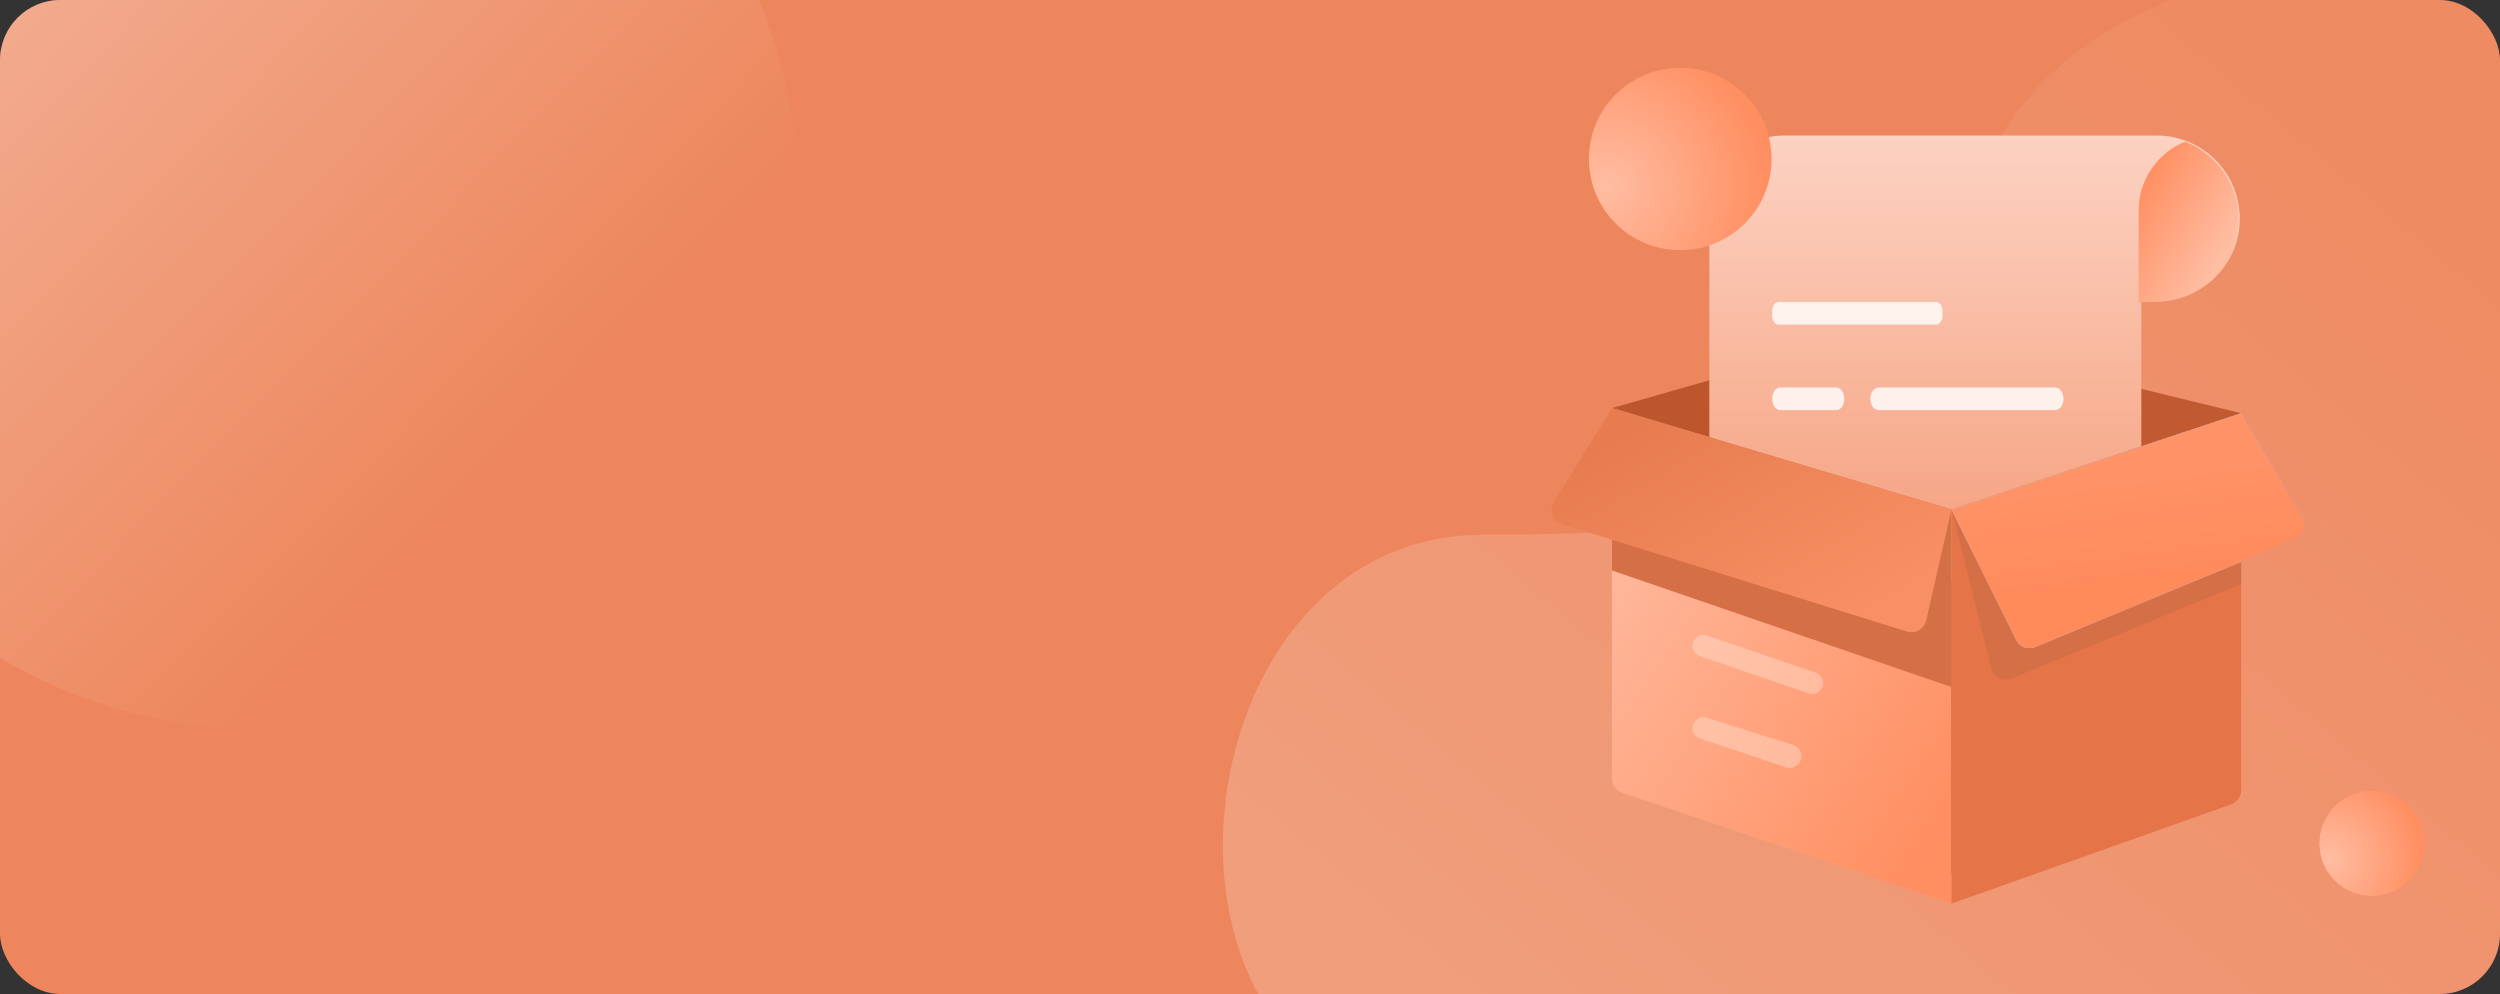 <svg xmlns="http://www.w3.org/2000/svg" xmlns:xlink="http://www.w3.org/1999/xlink" fill="none" version="1.1" width="332" height="132" viewBox="0 0 332 132"><rect x="0" y="0" width="332" height="132" fill="#333333" stroke="none"/><defs><clipPath id="master_svg0_2779_097378"><rect x="0" y="0" width="332" height="132" rx="8"/></clipPath><linearGradient x1="0.268" y1="0.32" x2="0.826" y2="0.865" id="master_svg1_84_40218"><stop offset="0%" stop-color="#FFFFFF" stop-opacity="0.3"/><stop offset="80.947%" stop-color="#FFFFFF" stop-opacity="0"/></linearGradient><linearGradient x1="0.162" y1="0.931" x2="0.931" y2="0.213" id="master_svg2_84_32130"><stop offset="0%" stop-color="#FFFFFF" stop-opacity="1"/><stop offset="100%" stop-color="#FFFFFF" stop-opacity="0.2"/></linearGradient><linearGradient x1="0.875" y1="0.061" x2="0.686" y2="0.282" id="master_svg3_84_001574"><stop offset="0%" stop-color="#EA835A" stop-opacity="1"/><stop offset="100%" stop-color="#BE562D" stop-opacity="1"/></linearGradient><linearGradient x1="0.052" y1="0.061" x2="0.929" y2="0.911" id="master_svg4_84_97576"><stop offset="0%" stop-color="#FFBDA2" stop-opacity="1"/><stop offset="100%" stop-color="#FF8E61" stop-opacity="1"/></linearGradient><linearGradient x1="0.5" y1="-3.0616171314629196e-17" x2="0.5" y2="0.827" id="master_svg5_140_64376"><stop offset="0%" stop-color="#FCD2C2" stop-opacity="1"/><stop offset="100%" stop-color="#F6A787" stop-opacity="1"/></linearGradient><linearGradient x1="0.663" y1="0.892" x2="0" y2="0.27" id="master_svg6_84_98608"><stop offset="0%" stop-color="#FFBDA2" stop-opacity="1"/><stop offset="100%" stop-color="#FF8E61" stop-opacity="1"/></linearGradient><linearGradient x1="1" y1="0.5" x2="0.087" y2="0.39" id="master_svg7_84_000479"><stop offset="0%" stop-color="#77AAFF" stop-opacity="1"/><stop offset="100%" stop-color="#B1CEFF" stop-opacity="1"/></linearGradient><linearGradient x1="0.5" y1="0.761" x2="0.395" y2="0.234" id="master_svg8_84_000481"><stop offset="0%" stop-color="#FF8A5A" stop-opacity="1"/><stop offset="100%" stop-color="#FF9368" stop-opacity="1"/></linearGradient><linearGradient x1="0.153" y1="0.154" x2="0.864" y2="0.834" id="master_svg9_84_91418"><stop offset="0%" stop-color="#E77C51" stop-opacity="1"/><stop offset="100%" stop-color="#F98F64" stop-opacity="1"/></linearGradient><radialGradient cx="0" cy="0" r="1" gradientUnits="userSpaceOnUse" id="master_svga_84_99611" gradientTransform="translate(309.31 114.105) rotate(156.98) scale(12.512 12.512)"><stop offset="0%" stop-color="#FFBDA2" stop-opacity="1"/><stop offset="100%" stop-color="#FF8E61" stop-opacity="1"/></radialGradient><radialGradient cx="0" cy="0" r="1" gradientUnits="userSpaceOnUse" id="master_svgb_84_99547" gradientTransform="translate(213.27 24.758) rotate(157.011) scale(21.681 21.715)"><stop offset="0%" stop-color="#FFBDA2" stop-opacity="1"/><stop offset="100%" stop-color="#FF8E61" stop-opacity="1"/></radialGradient></defs><g style="mix-blend-mode:passthrough" clip-path="url(#master_svg0_2779_097378)"><rect x="0" y="0" width="332" height="132" rx="8" fill="#ED865C" fill-opacity="1"/><g style="mix-blend-mode:passthrough"><ellipse cx="35.5" cy="26.5" rx="70.5" ry="70.5" fill="url(#master_svg1_84_40218)" fill-opacity="1"/></g><g style="mix-blend-mode:passthrough"><path d="M197,71C164,71,153,117.5,171,137.5L335.5,137.5L335.5,-1.5L305.5,-4.5Q265.5,1.5,259.5,35C253.5,68.5,230,71,197,71Z" fill="url(#master_svg2_84_32130)" fill-opacity="0.2"/></g><g><g><path d="M292.645,103.061L259.161,116.031L251.262,112.573L251.262,43.566L297.623,54.873L292.645,103.061Z" fill-rule="evenodd" fill="#C15A31" fill-opacity="1"/></g><g><path d="M251.262,112.573L218.558,101.884L214.065,54.196L251.262,43.566L251.262,112.573Z" fill-rule="evenodd" fill="url(#master_svg3_84_001574)" fill-opacity="1"/></g><g><path d="M214.065,54.196L214.065,103.389C214.065,104.248,214.613,105.01,215.427,105.284L259.161,120L259.161,67.661L214.065,54.196Z" fill-rule="evenodd" fill="url(#master_svg4_84_97576)" fill-opacity="1"/></g><g><g><path d="M224.756,85.761C224.756,86.378,225.148,86.928,225.733,87.128L240.189,92.087C241.134,92.411,242.117,91.709,242.117,90.71C242.117,90.087,241.721,89.533,241.132,89.331L226.669,84.392C225.731,84.072,224.756,84.769,224.756,85.761" fill="#FFFAF4" fill-opacity="0.3"/></g></g><g><g><path d="M296.958,32.271C296.426,33.972,295.485,35.518,294.217,36.774C293.845,37.15,293.445,37.496,293.02,37.812C292.741,38.029,292.448,38.227,292.142,38.404C291.837,38.591,291.523,38.76,291.2,38.913C290.719,39.15,290.219,39.348,289.706,39.506C288.641,39.833,287.534,39.999,286.419,40L284.366,40L284.366,77.297L227,77.297L227,27.846C227.009,25.238,228.053,22.739,229.904,20.894C231.755,19.05,234.262,18.01,236.88,18L286.391,18C287.77,17.995,289.138,18.251,290.421,18.755C290.777,18.893,291.125,19.051,291.462,19.228C291.632,19.313,291.795,19.405,291.958,19.504C292.092,19.577,292.222,19.657,292.347,19.744C293.017,20.165,293.637,20.66,294.196,21.219C294.947,21.969,295.586,22.822,296.094,23.752C296.437,24.38,296.717,25.039,296.93,25.722L297.078,26.251C297.17,26.605,297.243,26.963,297.298,27.324C297.393,27.876,297.445,28.436,297.454,28.996C297.454,30.107,297.286,31.21,296.958,32.271Z" fill="url(#master_svg5_140_64376)" fill-opacity="1"/></g><g><path d="M297.25,29.077C297.25,30.19,297.081,31.296,296.749,32.359C296.529,33.042,296.246,33.702,295.904,34.333C295.385,35.265,294.736,36.12,293.977,36.873C293.601,37.249,293.196,37.597,292.767,37.913C292.48,38.125,292.187,38.316,291.879,38.507C291.571,38.694,291.253,38.864,290.926,39.017C290.438,39.251,289.933,39.45,289.415,39.611C288.338,39.939,287.218,40.106,286.092,40.106L284.015,40.106L284.015,27.924C284.019,25.975,284.605,24.072,285.7,22.451C286.794,20.83,288.348,19.564,290.167,18.811C290.525,18.953,290.883,19.108,291.22,19.285C291.392,19.37,291.556,19.462,291.721,19.561C291.856,19.635,291.988,19.715,292.115,19.802C292.792,20.224,293.419,20.72,293.984,21.28C294.744,22.032,295.39,22.887,295.904,23.82C296.248,24.45,296.531,25.111,296.749,25.794L296.899,26.325C296.992,26.679,297.067,27.038,297.121,27.4C297.208,27.955,297.251,28.515,297.25,29.077Z" fill="url(#master_svg6_84_98608)" fill-opacity="1"/></g><g><path d="M272.933,51.464L249.484,51.464C248.874,51.464,248.38,52.135,248.38,52.964C248.38,53.792,248.874,54.464,249.484,54.464L272.933,54.464C273.543,54.464,274.037,53.792,274.037,52.964C274.037,52.135,273.543,51.464,272.933,51.464Z" fill="#FFFFFF" fill-opacity="0.8"/></g><g><path d="M257.118,40.106L236.182,40.106C235.722,40.106,235.349,40.624,235.349,41.262L235.349,41.951C235.349,42.589,235.722,43.106,236.182,43.106L257.118,43.106C257.578,43.106,257.951,42.589,257.951,41.951L257.951,41.262C257.951,40.624,257.578,40.106,257.118,40.106Z" fill="#FFFFFF" fill-opacity="0.8"/></g><g><path d="M243.867,51.464L236.401,51.464C235.82,51.464,235.349,52.135,235.349,52.964C235.349,53.792,235.82,54.464,236.401,54.464L243.867,54.464C244.448,54.464,244.919,53.792,244.919,52.964C244.919,52.135,244.448,51.464,243.867,51.464Z" fill="#FFFFFF" fill-opacity="0.8"/></g></g><g><g><path d="M224.756,96.693C224.756,97.316,225.154,97.869,225.744,98.067L237.171,101.9C238.181,102.239,239.225,101.487,239.225,100.422C239.225,99.742,238.784,99.14,238.136,98.936L226.64,95.311C225.707,95.017,224.756,95.714,224.756,96.693" fill="#FFFAF4" fill-opacity="0.3"/></g></g><g><path d="M259.161,67.661L259.161,120L296.292,106.817C297.09,106.534,297.623,105.779,297.623,104.932L297.623,54.873L259.161,67.661Z" fill-rule="evenodd" fill="#E57548" fill-opacity="1"/></g><g><path d="M259.161,67.661L264.438,88.754C264.734,89.938,266.012,90.583,267.14,90.118L297.623,77.557L297.623,54.873L259.161,67.661Z" fill-rule="evenodd" fill="#D56F46" fill-opacity="1"/></g><g><path d="M259.161,67.661L267.732,84.961C268.199,85.903,269.316,86.323,270.288,85.921L304.869,71.635C305.994,71.171,306.446,69.818,305.828,68.77L297.623,54.873L259.161,67.661Z" fill-rule="evenodd" fill="url(#master_svg7_84_000479)" fill-opacity="1"/><path d="M259.161,67.661L267.732,84.961C268.199,85.903,269.316,86.323,270.288,85.921L304.869,71.635C305.994,71.171,306.446,69.818,305.828,68.77L297.623,54.873L259.161,67.661Z" fill-rule="evenodd" fill="url(#master_svg8_84_000481)" fill-opacity="1"/></g><g><path d="M214.065,54.196L214.065,75.757L259.158,91.241L259.158,67.661L214.065,54.196Z" fill-rule="evenodd" fill="#D56F46" fill-opacity="1"/></g><g><path d="M214.065,54.196L206.357,66.663C205.67,67.774,206.216,69.236,207.464,69.624L253.253,83.872C254.366,84.219,255.538,83.544,255.798,82.407L259.158,67.661L214.065,54.196Z" fill-rule="evenodd" fill="url(#master_svg9_84_91418)" fill-opacity="1"/></g></g><g><path d="M322,112L321.88,113.277L321.563,114.448L321.044,115.534L320.347,116.514L319.514,117.347L318.534,118.044L317.448,118.563L316.277,118.88L315,119L313.723,118.88L312.552,118.563L311.466,118.044L310.486,117.347L309.653,116.514L308.956,115.534L308.437,114.448L308.12,113.277L308,112L308.12,110.723L308.437,109.552L308.956,108.466L309.653,107.486L310.486,106.653L311.466,105.956L312.552,105.437L313.723,105.12L315,105L316.277,105.12L317.448,105.437L318.534,105.956L319.514,106.653L320.347,107.486L321.044,108.466L321.563,109.552L321.88,110.723L322,112Z" fill="url(#master_svga_84_99611)" fill-opacity="1"/></g><g><path d="M235.266,21.114L235.2,22.374L235.017,23.573L234.721,24.725L234.314,25.828L233.795,26.896L233.193,27.892L232.498,28.817L231.713,29.681L230.847,30.465L229.922,31.159L228.924,31.76L227.855,32.278L226.749,32.684L225.596,32.98L224.394,33.163L223.133,33.229L221.872,33.163L220.671,32.98L219.517,32.684L218.412,32.278L217.342,31.76L216.345,31.159L215.419,30.465L214.553,29.681L213.768,28.817L213.073,27.892L212.471,26.896L211.953,25.828L211.545,24.725L211.249,23.573L211.066,22.374L211,21.114L211.066,19.855L211.249,18.656L211.545,17.504L211.953,16.4L212.471,15.332L213.073,14.336L213.768,13.412L214.553,12.548L215.419,11.764L216.345,11.07L217.342,10.469L218.412,9.951L219.517,9.544L220.671,9.248L221.872,9.066L223.133,9L224.391,9.066L225.596,9.248L226.749,9.544L227.855,9.951L228.924,10.469L229.922,11.07L230.847,11.764L231.713,12.548L232.498,13.412L233.193,14.336L233.795,15.332L234.314,16.4L234.721,17.504L235.017,18.656L235.2,19.855L235.266,21.114Z" fill="url(#master_svgb_84_99547)" fill-opacity="1"/></g></g></svg>